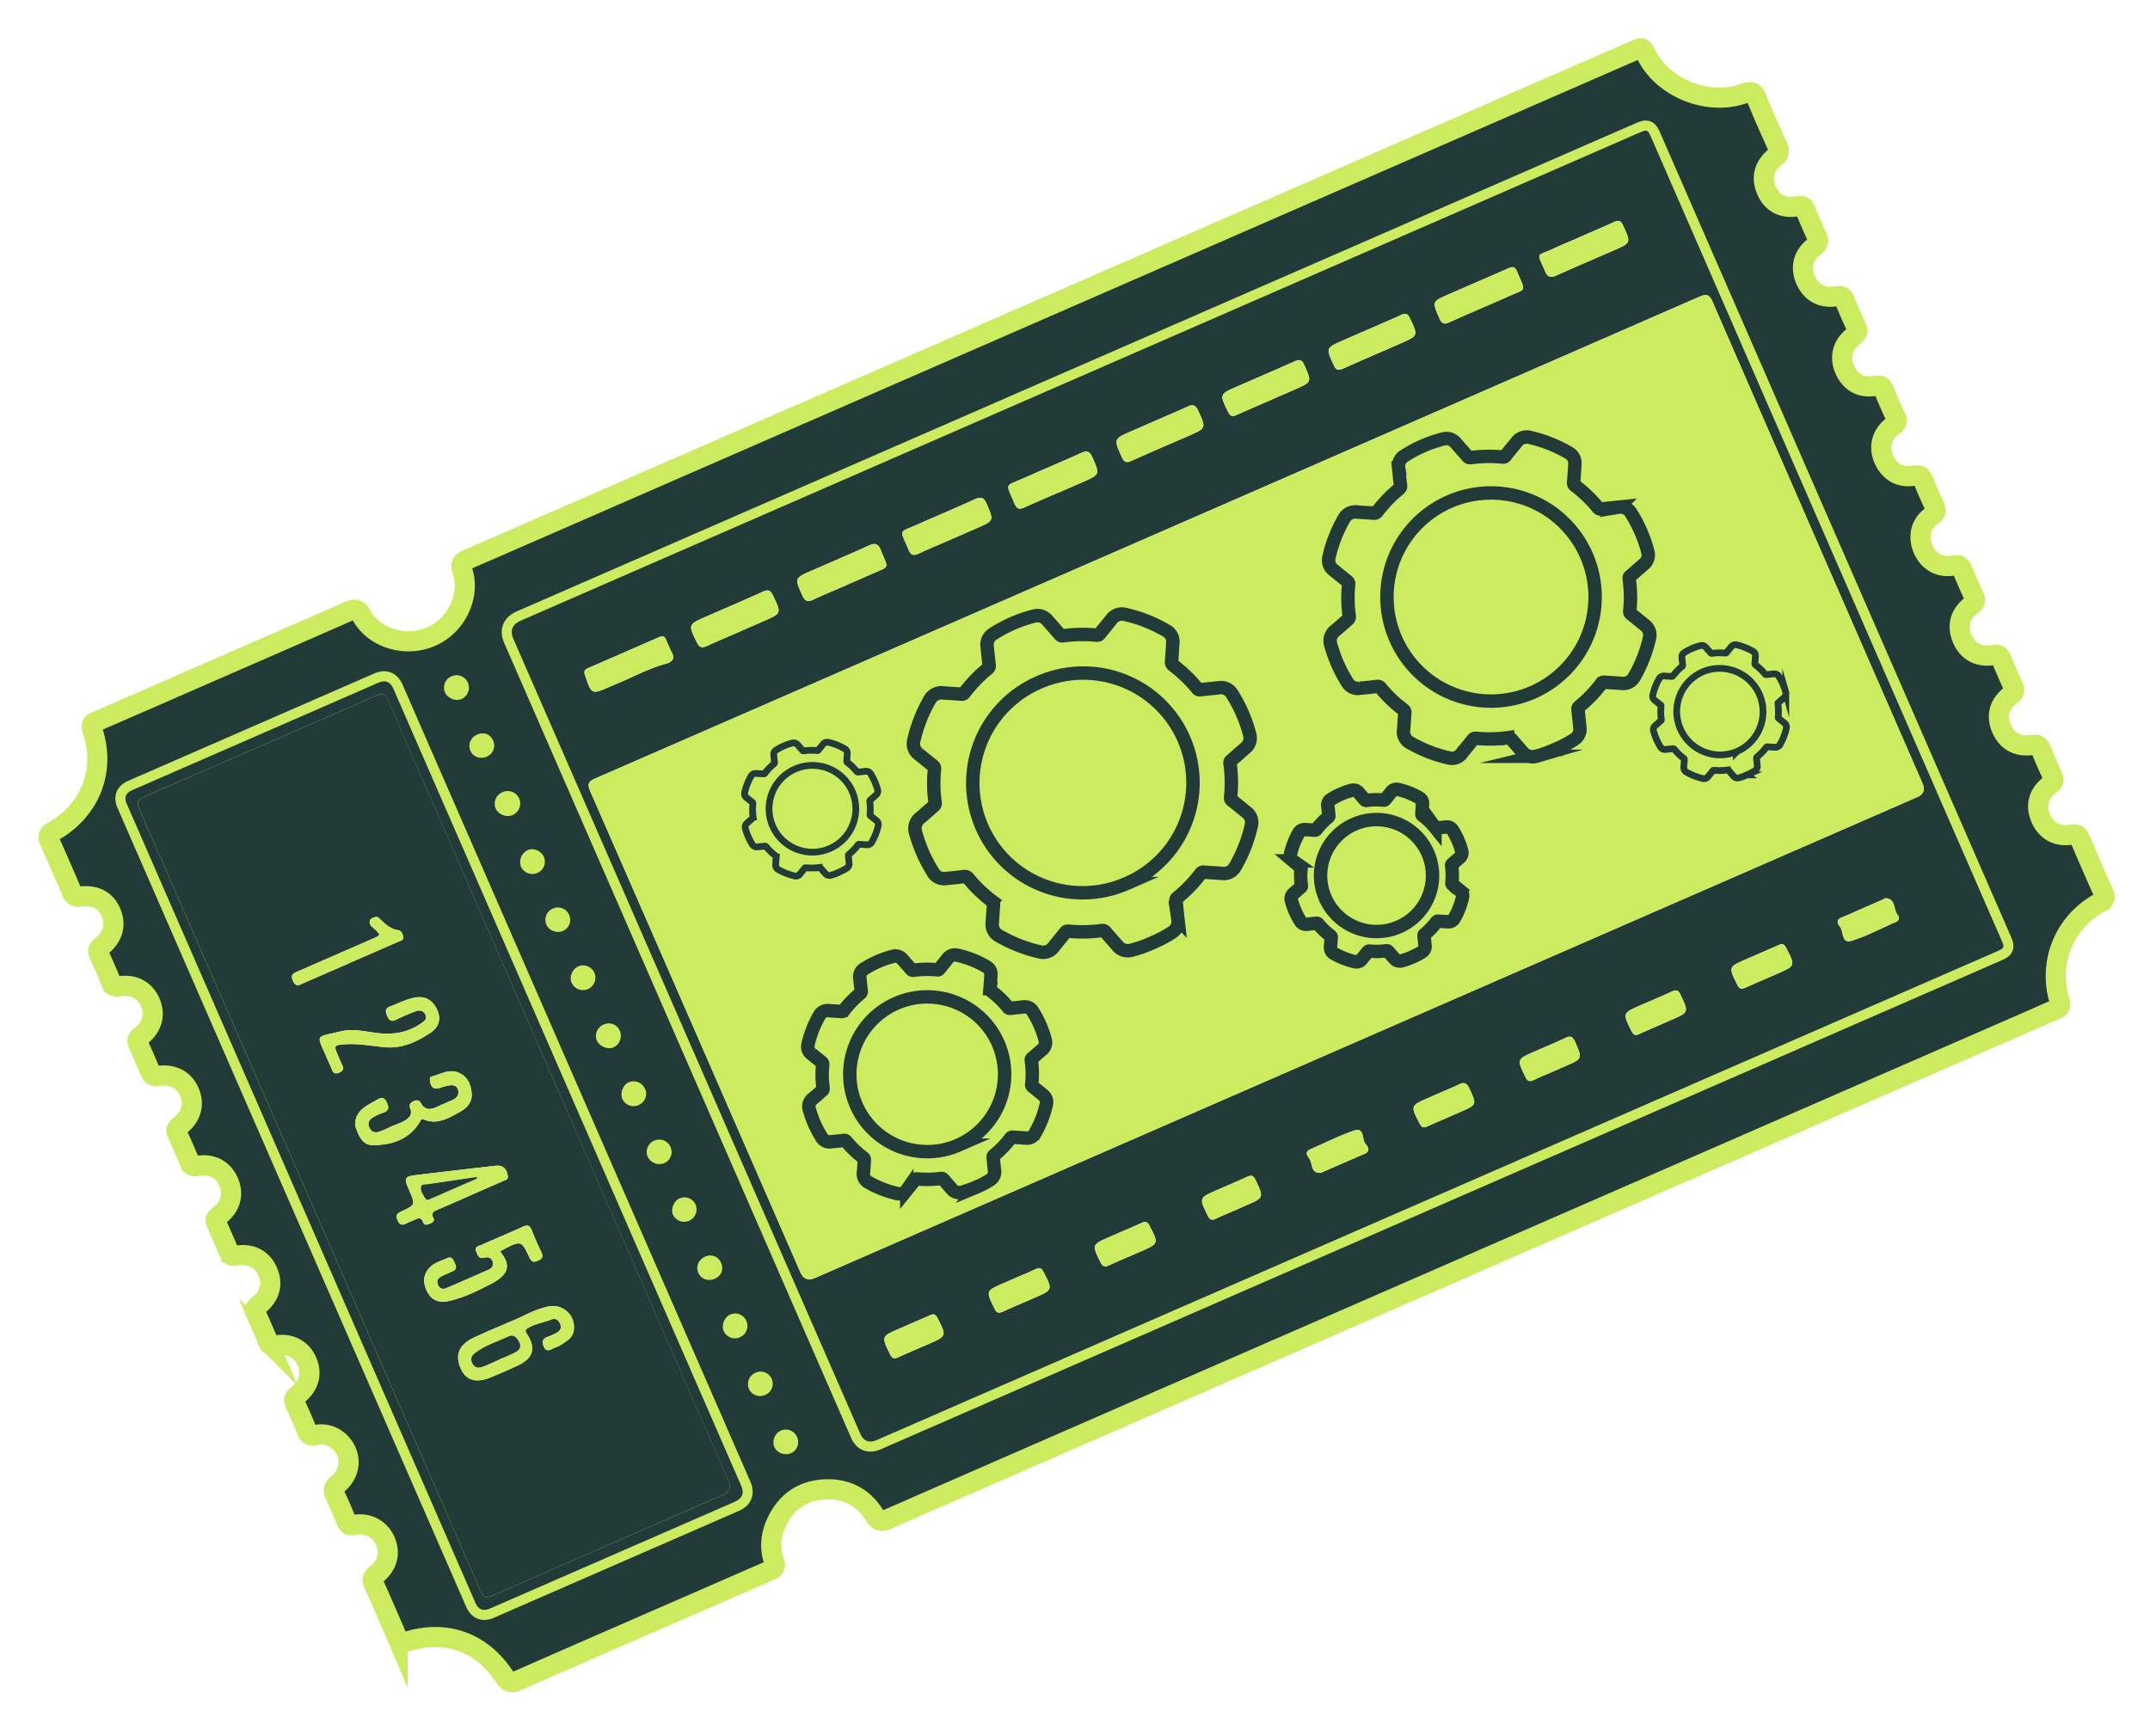 <svg width="78" height="63" fill="none" xmlns="http://www.w3.org/2000/svg"><path d="M53.336 45.902c-7.033 3.069-14.066 6.137-21.097 9.21-.237.104-.356.124-.523-.144-.418-.67-1.064-.976-1.853-.92-.781.057-1.342.464-1.678 1.169-.227.474-.277.969-.093 1.468.065.181-.017.242-.16.304-.633.274-1.262.55-1.894.826-2.42 1.056-4.84 2.107-7.255 3.17-.232.102-.338.072-.48-.143-.84-1.272-2.155-1.729-3.593-1.258-.161.051-.225.01-.286-.131a131.4 131.4 0 00-.873-2.001c-.063-.145-.026-.223.09-.316.42-.338.534-.789.326-1.24-.193-.424-.64-.66-1.132-.56-.17.035-.224-.032-.278-.162-.127-.304-.253-.61-.396-.907-.084-.176-.069-.281.09-.415.537-.452.52-1.186-.019-1.605a.934.934 0 00-.798-.172c-.154.032-.231.007-.29-.14-.138-.341-.289-.68-.443-1.014-.056-.13-.03-.204.082-.294.433-.348.549-.778.348-1.233-.199-.448-.617-.664-1.149-.573-.131.023-.196 0-.247-.12a44.252 44.252 0 00-.454-1.042c-.057-.131-.025-.204.086-.29.43-.339.544-.782.34-1.236-.203-.456-.61-.664-1.147-.565-.133.024-.196-.005-.247-.121a43.18 43.18 0 00-.466-1.068c-.054-.125-.015-.182.086-.26.433-.33.557-.778.358-1.233-.2-.458-.615-.678-1.143-.578-.15.028-.211-.01-.265-.138a44.07 44.07 0 00-.454-1.04c-.05-.116-.036-.181.073-.266.433-.33.56-.781.371-1.228-.192-.453-.59-.67-1.138-.596-.152.021-.23-.017-.287-.16-.134-.332-.283-.66-.43-.987-.054-.122-.05-.196.073-.287.43-.324.554-.784.358-1.233-.2-.458-.606-.671-1.141-.581-.144.025-.216-.013-.27-.14a41.83 41.83 0 00-.442-1.015c-.053-.123-.05-.196.07-.29.434-.347.553-.787.361-1.233-.194-.452-.574-.653-1.141-.58-.158.02-.225-.036-.283-.173a103.36 103.36 0 00-.803-1.84c-.073-.168-.047-.256.118-.347 1.355-.758 1.93-2.222 1.437-3.67-.07-.212 0-.27.166-.339 1.255-.542 2.51-1.092 3.762-1.639 1.787-.78 3.575-1.557 5.36-2.344.228-.1.338-.091.473.15.478.847 1.623 1.172 2.548.758.905-.406 1.414-1.476 1.107-2.392-.084-.248.005-.319.203-.406 2.421-1.05 4.839-2.108 7.258-3.164L59.176 1.882c.422-.185.375-.225.604.196.638 1.168 2.248 1.768 3.502 1.311.249-.09.357-.054.454.193.235.586.495 1.159.754 1.734.066.152.073.248-.074.367-.437.356-.533.789-.31 1.263.21.443.593.635 1.134.534.158-.029.206.027.258.146.135.321.27.645.419.96.074.159.06.253-.09.363-.411.31-.518.756-.319 1.211.199.456.6.68 1.108.588.167-.03.249-.002.311.154.13.324.269.646.42.96.073.157.026.239-.1.34-.409.318-.517.764-.319 1.212.204.462.591.678 1.106.586.166-.03.25 0 .313.156.135.332.279.663.43.987.067.145.03.22-.096.309-.405.29-.529.743-.349 1.18.2.482.593.72 1.111.627.18-.03.264.002.332.17.124.315.265.625.407.933.073.154.068.247-.094.357-.406.276-.516.755-.316 1.212.198.456.622.689 1.108.585.172-.037.247.005.31.158.137.33.284.66.431.987.056.127.038.201-.08.29-.444.335-.555.769-.338 1.254.196.443.607.66 1.12.561.159-.03.229.015.287.154.136.331.28.662.43.987.064.14.042.216-.086.314-.434.333-.541.758-.332 1.23.195.45.592.664 1.114.58.166-.027.248.014.31.168.13.323.273.644.419.96.062.136.044.218-.086.315-.433.33-.542.762-.335 1.23.197.451.597.668 1.112.581.166-.027.244.01.309.166.277.653.557 1.301.85 1.947.084.187.039.268-.136.36a3.008 3.008 0 00-1.464 3.542c.055.175.036.266-.141.335-.235.09-.463.2-.693.3l-20.54 8.962-.005.005zm-1.249-2.497l20.298-8.856c.348-.152.35-.153.201-.495L59.926 5.037c-.154-.353-.154-.353-.51-.198l-8.375 3.655-32.139 14.023c-.317.138-.408.362-.273.672l12.58 28.831c.12.277.323.354.608.23l20.27-8.845zm-41.16.271l6.32 14.482c.106.245.282.315.526.209l8.883-3.876c.272-.119.35-.314.231-.585L14.272 24.994c-.112-.258-.293-.332-.544-.223l-8.936 3.9c-.23.1-.296.265-.196.494l6.33 14.509.002.002z" fill="#223B38" stroke="#CCEC60" stroke-width=".731" stroke-miterlimit="10"/><path d="M52.087 43.405l-20.27 8.845c-.285.124-.488.047-.609-.23l-12.58-28.83c-.135-.31-.044-.534.273-.672l32.14-14.023 8.375-3.655c.355-.155.355-.155.51.198l12.66 29.017c.15.342.15.342-.202.495l-20.297 8.856zm-2.539-5.751l20.003-8.728c.232-.101.298-.267.198-.496-2.54-5.822-5.08-11.645-7.615-17.47-.12-.275-.223-.305-.489-.189A43436.343 43436.343 0 0121.611 28.24c-.266.116-.316.21-.195.486 2.546 5.81 5.08 11.625 7.617 17.438.108.248.287.317.537.208l19.976-8.716.002-.001zM30.728 21.22c.292-.128.586-.253.88-.384.693-.31.632-.16.345-.871-.098-.245-.217-.267-.44-.164-.68.31-1.366.6-2.05.899-.647.282-.64.28-.345.927.096.206.202.218.385.132.405-.187.817-.359 1.224-.534v-.005zm3.848-1.68l.88-.383c.607-.265.598-.261.345-.86-.097-.23-.198-.29-.437-.18-.678.312-1.367.597-2.047.902-.731.33-.68.144-.353.935.078.19.18.22.36.136.413-.192.834-.367 1.253-.547l-.001-.002zm3.847-1.675l.853-.372c.636-.278.627-.274.354-.902-.09-.207-.19-.252-.4-.158-.688.31-1.384.604-2.074.91-.728.326-.674.143-.347.936.08.194.188.21.362.13.415-.19.834-.367 1.253-.547l-.001.003zM26.855 22.91l.853-.373c.654-.285.643-.28.339-.924-.095-.198-.175-.23-.373-.14-.678.309-1.365.6-2.048.899-.666.29-.661.288-.338.95.084.174.18.198.344.124.406-.185.817-.357 1.226-.535l-.003-.001zm15.022-7.627l-.824.36c-.654.286-.648.283-.354.944.081.186.165.218.349.135.688-.31 1.384-.606 2.074-.907.645-.282.639-.28.34-.928-.085-.18-.18-.222-.36-.14-.404.187-.814.357-1.222.536h-.003zm11.577-4.995l-.905.395c-.6.262-.592.258-.329.867.089.203.177.228.37.141.697-.317 1.403-.612 2.1-.921.712-.319.665-.146.348-.915-.078-.19-.175-.187-.334-.112-.414.189-.832.365-1.25.545zm3.841-1.676c-.31.136-.626.265-.934.408-.647.3-.61.099-.306.827.084.205.204.241.41.148.689-.31 1.386-.607 2.079-.91.634-.276.628-.273.337-.91-.086-.183-.174-.19-.335-.114-.414.191-.834.367-1.252.549l.001.002zM24.28 23.48c-.039-.09-.082-.177-.116-.266-.048-.128-.124-.15-.25-.096-.86.379-1.723.753-2.585 1.129-.121.052-.15.115-.106.245.239.718.235.716.919.418l.16-.07c.621-.247 1.204-.581 1.856-.756.245-.067.346-.2.194-.444-.029-.049-.046-.107-.07-.161h-.002zm21.824-8.966a787.505 787.505 0 01.88-.384c.616-.27.607-.265.333-.888-.084-.192-.174-.208-.351-.128-.689.31-1.384.606-2.076.908-.655.286-.65.284-.33.934.074.15.15.168.294.106.415-.19.835-.365 1.25-.546v-.002zm3.479-2.537l-.853.373c-.637.277-.63.274-.341.906.081.18.167.193.332.12.69-.308 1.384-.605 2.076-.908.659-.287.652-.284.349-.925-.078-.166-.16-.183-.316-.113-.414.19-.834.367-1.251.55l.004-.003zM36.811 46.386l-.4.174c-.652.285-.648.283-.328.93.073.15.15.172.293.106.38-.173.762-.332 1.144-.499.677-.295.672-.293.332-.95-.07-.137-.142-.156-.273-.097-.254.12-.514.225-.77.337l.002-.001zm3.843-1.678l-.397.174c-.652.285-.648.283-.326.929.073.149.15.172.294.106.376-.172.761-.332 1.143-.499.677-.295.672-.293.332-.95-.07-.137-.14-.157-.273-.097-.254.12-.514.224-.77.337h-.003zm15.769-5.861l.373-.163c.618-.27.614-.268.344-.881-.08-.181-.155-.233-.346-.142-.365.175-.742.33-1.115.492-.655.286-.648.283-.341.925.08.167.163.179.313.108.253-.12.513-.226.77-.338l.002-.001zm3.846-1.678l.373-.163c.63-.275.625-.273.327-.908-.075-.16-.147-.197-.308-.121-.376.174-.761.334-1.143.5-.654.286-.65.285-.334.929.07.144.14.186.29.115.261-.125.531-.232.796-.35l-.001-.002zm3.486-2.54l-.4.175c-.654.285-.65.283-.328.93.073.149.15.171.294.106.379-.174.761-.333 1.143-.5.677-.295.672-.293.332-.95-.07-.137-.142-.156-.273-.096-.254.119-.513.224-.77.336h.002zm-11.203 5.907l.427-.187c.607-.265.603-.263.32-.87-.088-.188-.187-.214-.364-.132-.36.168-.727.32-1.091.48-.681.297-.677.294-.336.949.07.136.144.158.274.096.255-.117.516-.225.773-.337h-.003zm-19.58 7.525l-.347.15c-.654.286-.65.284-.334.928.07.145.142.18.29.113.362-.166.729-.318 1.09-.476.68-.296.675-.294.343-.947-.069-.132-.135-.167-.27-.105-.254.118-.514.224-.77.336h-.003zm11.904-4.176l.346-.151c.634-.277.628-.274.331-.91-.074-.16-.146-.197-.308-.121-.36.167-.727.32-1.09.478-.657.287-.653.285-.34.93.071.144.142.185.29.113.252-.12.515-.225.772-.337l-.001-.002zm3.826-1.67l.8-.348c.248-.106.107-.278.03-.375-.13-.162-.026-.595-.394-.471-.55.184-1.07.453-1.603.683-.21.091-.107.238-.037.33.133.176.037.536.407.524.044 0 .088-.036.133-.055l.665-.29-.001.002zm18.908-9.268c-.266.116-.531.24-.8.347-.2.079-.152.22-.065.32.148.175.054.636.417.526.552-.167 1.07-.45 1.605-.68.156-.068.149-.176.07-.277-.15-.19-.056-.544-.401-.59-.049-.009-.107.04-.16.064l-.666.29zM10.928 43.676l-6.33-14.508c-.1-.23-.035-.395.195-.495l8.936-3.9c.25-.108.432-.034.544.223l12.615 28.912c.118.271.041.466-.231.585l-8.883 3.876c-.244.106-.42.037-.527-.209L10.93 43.678l-.001-.002zm9.334-4.078c-2.06-4.721-4.12-9.44-6.175-14.164-.111-.255-.208-.3-.466-.185a1482.31 1482.31 0 01-8.376 3.655c-.252.11-.302.203-.188.465 4.13 9.446 8.253 18.896 12.37 28.349.105.24.197.288.444.178 2.78-1.223 5.564-2.433 8.347-3.647.242-.106.312-.278.209-.514l-6.168-14.136h.003z" fill="#223B38"/><path d="M21.91 37.172a.434.434 0 01.576.23.463.463 0 01-.238.606c-.214.089-.516-.048-.602-.269-.084-.218.034-.472.263-.569v.002zm1.493 2.339a.441.441 0 01-.22.58.444.444 0 01-.606-.219c-.086-.21.02-.5.22-.593a.454.454 0 01.604.233h.002zm-6.42-14.713a.448.448 0 01-.257.574c-.211.082-.504-.046-.584-.255a.441.441 0 01.247-.579c.24-.1.503.015.596.259h-.002zm1.232 3.955a.453.453 0 11.359.83c-.207.087-.505-.035-.59-.243a.45.45 0 01.23-.587zm7.025 14.969a.45.45 0 01-.822.364c-.09-.2.021-.5.222-.594.231-.11.5-.006.603.23h-.003zm-6.087-12.879c.211-.084.483.034.577.248a.44.44 0 01-.25.59.454.454 0 01-.58-.233.485.485 0 01.251-.604h.002zm4.939 11.367a.471.471 0 01-.604-.257.449.449 0 01.266-.571.446.446 0 01.576.246.442.442 0 01-.236.581l-.002.001zm2.752 6.315a.442.442 0 01-.586-.223c-.095-.203.016-.498.22-.596a.442.442 0 01.604.237.445.445 0 01-.239.58v.002zm1.854 4.205a.473.473 0 01-.598-.206c-.108-.217.005-.513.231-.615a.448.448 0 01.585.232c.1.224.005.492-.215.59h-.003zM17.675 27.45c-.23.108-.49.027-.6-.186a.443.443 0 01.226-.603c.25-.11.47-.033.583.202a.43.43 0 01-.21.584v.003zm3.891 7.851a.449.449 0 01-.231.585.446.446 0 01-.602-.24c-.086-.21.038-.492.251-.582a.446.446 0 01.581.24l.001-.003zm4.593 10.527c.105.24.015.461-.229.573-.24.107-.51.007-.602-.23-.09-.223.02-.47.255-.573a.427.427 0 01.578.229h-.002zm-5.505-12.617a.44.44 0 01-.246.575c-.223.087-.5-.026-.587-.236a.444.444 0 01.26-.591.442.442 0 01.573.252zm7.337 16.816a.432.432 0 01-.214.582.445.445 0 01-.608-.213.452.452 0 01.237-.582.436.436 0 01.586.21v.003zm21.557-12.373l-19.976 8.715c-.25.11-.429.04-.537-.206-2.536-5.814-5.073-11.628-7.616-17.439-.121-.277-.072-.37.194-.486A43436.161 43436.161 0 0061.648 10.77c.265-.116.368-.089.489.188 2.531 5.827 5.074 11.649 7.614 17.471.1.23.034.395-.198.496L49.55 37.653h-.002zM30.728 21.22c-.409.178-.82.35-1.223.536-.183.085-.292.074-.385-.132-.295-.648-.302-.645.346-.927.683-.299 1.37-.59 2.048-.9.224-.102.343-.08.441.164.285.714.348.56-.346.872-.291.13-.585.255-.88.384v.003zm3.848-1.68c-.418.183-.838.359-1.252.55-.179.083-.282.054-.36-.136-.326-.79-.378-.606.353-.935.68-.305 1.37-.59 2.047-.901.237-.11.34-.05.437.179.251.6.26.596-.345.86l-.88.384zm3.847-1.675c-.417.182-.837.36-1.253.547-.175.079-.283.062-.362-.13-.327-.793-.38-.61.347-.935.69-.309 1.387-.6 2.075-.91.21-.095.308-.05.399.157.274.628.283.624-.354.902l-.853.372.001-.003zM26.855 22.91c-.408.178-.82.352-1.226.535-.164.074-.26.05-.344-.124-.323-.662-.328-.66.338-.95.683-.299 1.37-.59 2.048-.9.196-.087.278-.057.373.141.305.644.316.639-.339.924l-.853.372.003.002zm15.023-7.626c.408-.179.817-.352 1.223-.537.18-.084.276-.043.359.141.301.648.306.646-.34.928-.692.302-1.388.597-2.074.907-.184.083-.265.05-.349-.135-.293-.661-.3-.658.354-.944l.825-.36h.002zm11.576-4.995c.417-.183.835-.36 1.25-.546.16-.073.257-.077.334.112.317.768.363.594-.348.915-.698.313-1.404.607-2.1.921-.195.088-.283.063-.37-.141-.263-.609-.271-.605.33-.867l.904-.394zm3.841-1.677c.418-.182.837-.36 1.252-.549.162-.073.252-.07.335.115.29.636.3.632-.337.91-.692.302-1.39.598-2.078.91-.207.092-.326.057-.41-.149-.306-.73-.342-.526.306-.827.307-.142.623-.272.933-.407v-.003zM24.28 23.48c.024.054.04.11.071.16.154.245.051.38-.194.445-.65.174-1.235.51-1.856.756l-.16.07c-.686.3-.682.297-.92-.418-.044-.132-.015-.195.106-.245.863-.374 1.725-.75 2.586-1.129.125-.054.202-.032.25.096.034.091.078.179.116.266l.002-.001zm21.824-8.966c-.417.182-.837.36-1.25.545-.143.063-.22.046-.294-.105-.32-.65-.327-.647.33-.934.692-.302 1.386-.6 2.075-.908.179-.078.268-.064.352.128.274.622.283.618-.334.887l-.453.198-.427.186.001.003zm3.479-2.537c.418-.182.838-.36 1.252-.549.154-.07.236-.052.315.113.304.641.31.638-.348.926-.693.302-1.387.6-2.076.908-.168.073-.251.059-.332-.121-.29-.632-.296-.629.34-.906l.854-.373-.005.002zM36.81 46.386c.258-.113.517-.22.771-.337.131-.06.203-.04.274.096.34.658.344.656-.333.951-.382.167-.763.328-1.143.499-.145.066-.22.045-.294-.106-.323-.649-.326-.644.328-.93l.4-.174h-.002zm3.844-1.677c.257-.113.516-.22.771-.337.13-.06.2-.04.273.096.34.658.343.657-.332.951-.382.167-.764.328-1.144.499-.144.066-.218.042-.293-.106-.32-.647-.324-.645.326-.929l.397-.174h.002zm15.769-5.862c-.257.112-.517.217-.77.338-.15.07-.234.06-.313-.108-.306-.642-.313-.64.341-.925.373-.163.748-.316 1.115-.492.19-.09.266-.036.346.142.268.614.275.611-.344.881l-.373.163h-.002zm3.846-1.678c-.266.116-.535.225-.796.35-.15.07-.22.029-.29-.116-.316-.644-.32-.642.334-.927.382-.167.765-.326 1.143-.502.16-.075.234-.035.308.121.298.636.303.634-.327.909l-.373.162.001.003zm3.486-2.539c.257-.113.516-.22.77-.337.131-.06.204-.04.274.096.34.657.344.655-.332.95-.382.167-.764.329-1.144.5-.144.065-.22.045-.293-.106-.323-.649-.327-.645.328-.93l.4-.175-.003.001zm-11.202 5.906c-.257.112-.518.22-.773.337-.131.06-.203.04-.273-.096-.34-.658-.344-.654.335-.95.364-.159.731-.31 1.091-.478.177-.083.277-.055.363.13.284.608.29.605-.32.871l-.426.186h.003zM32.971 48.06c.257-.111.516-.219.77-.336.137-.064.204-.027.27.106.333.653.337.65-.342.947-.364.159-.73.313-1.09.476-.148.067-.219.034-.29-.113-.316-.644-.32-.642.334-.927l.346-.151.002-.001zm11.905-4.175c-.257.112-.519.218-.773.337-.147.07-.218.029-.288-.113-.316-.644-.32-.642.339-.93.364-.159.73-.31 1.09-.479.162-.075.235-.035.309.121.298.636.303.634-.332.91l-.346.152.001.002zm3.826-1.669l-.666.29c-.044.02-.088.054-.132.055-.368.012-.275-.348-.407-.524-.07-.094-.172-.242.036-.33.534-.233 1.056-.5 1.603-.683.37-.124.266.31.395.471.077.097.218.269-.03.375-.268.114-.535.233-.8.349v-.003zm18.908-9.269l.666-.29c.053-.023.11-.07.16-.065.343.048.253.403.401.59.078.1.084.212-.07.279-.535.228-1.052.512-1.604.679-.364.11-.27-.35-.418-.525-.087-.1-.135-.242.065-.321.27-.107.534-.23.8-.349v.002z" fill="#CCEC60"/><path d="M20.261 39.598l6.168 14.136c.103.236.034.408-.21.514-2.782 1.214-5.566 2.426-8.346 3.647-.248.108-.34.063-.444-.178a21839.87 21839.87 0 00-12.37-28.35c-.114-.26-.064-.354.188-.464a1482.31 1482.31 0 008.376-3.655c.259-.113.355-.07.466.185 2.053 4.724 4.114 9.443 6.172 14.165zm-1.725 8.349c-.525.229-.937.398-1.339.587-.557.264-.704.64-.47 1.146.194.42.56.516 1.11.284.321-.135.643-.27.957-.42.557-.267.66-.623.322-1.14-.09-.14-.044-.173.07-.236.258-.139.55-.184.817-.29.134-.053.248.001.31.136.067.15.028.267-.111.344-.11.059-.225.111-.345.155-.175.067-.203.169-.133.34.078.19.186.153.322.086.105-.051.221-.083.315-.148.19-.128.407-.231.45-.5a.765.765 0 00-.883-.89c-.541.095-1 .407-1.393.543l.001.003zm-4.257-7.1l-.003-.007c-.176.077-.35.172-.533.228-.15.047-.28.005-.35-.169-.066-.163.007-.27.126-.345.112-.073.238-.13.366-.173.2-.066.247-.158.154-.365-.089-.203-.194-.207-.355-.113-.159.093-.323.175-.47.282-.267.193-.387.496-.295.756.106.297.248.617.613.612.688-.007 1.31-.204 1.696-.84.034-.058.049-.133.146-.093.496.206.91-.054 1.31-.275.24-.131.458-.34.428-.67-.027-.313-.128-.582-.434-.733-.37-.187-.693.039-1.03.125-.057.014-.056.09-.048.151.037.263.158.333.41.239a1.48 1.48 0 01.277-.07c.148-.028.28-.004.33.156.05.164-.028.286-.174.358-.183.087-.373.162-.557.248-.24.115-.458.162-.618-.124-.062-.114-.156-.12-.271-.063-.114.058-.162.13-.113.254.088.22-.037.354-.205.451-.124.073-.264.118-.398.177l-.002.003zm3.863 4.557c.762-.41.767-.411 1.06.216.072.154.14.202.307.126.154-.067.21-.14.13-.306a10.38 10.38 0 01-.35-.8c-.068-.18-.158-.204-.328-.125-.494.226-.994.434-1.49.656-.105.045-.27.059-.193.251.056.14.103.272.308.212.134-.04.255.013.291.162.033.13-.035.226-.155.278-.507.221-1.01.446-1.519.663-.123.053-.244.043-.314-.11-.066-.152 0-.245.12-.31.136-.073.283-.127.423-.196.167-.08.1-.2.051-.32-.05-.116-.113-.217-.26-.147-.193.09-.404.142-.572.281-.28.237-.34.56-.165.913.162.328.42.44.79.362.537-.117 1.024-.36 1.504-.606.687-.352.773-.69.357-1.2h.005zm-1.115-2.013l1.226-.535c.083-.035.192-.048.169-.193-.04-.261-.184-.39-.447-.36-.97.11-1.94.224-2.907.34-.373.046-.41.118-.263.458l.035.08c.234.536.236.54-.286.782-.15.068-.208.133-.135.306.079.18.17.21.332.121.101-.055.213-.09.319-.142.124-.062.22-.061.274.088.054.147.154.108.259.063.098-.043.18-.095.114-.215-.084-.16.004-.222.136-.278.393-.166.782-.34 1.173-.511l.001-.004zm-5.194-5.06c.07.16.146.316.21.48.054.141.13.166.27.105.138-.06.169-.135.102-.27-.061-.122-.108-.248-.163-.373-.141-.324-.128-.349.234-.379.495-.04.983.06 1.475.104.639.056 1.172-.198 1.675-.537.302-.204.367-.506.226-.816-.168-.366-.448-.515-.814-.446-.31.058-.583.204-.871.312-.202.074-.205.177-.128.353.074.17.15.224.327.134a7.21 7.21 0 01.694-.298c.13-.045.27-.056.354.098.09.166-.011.242-.132.326-.51.364-1.078.436-1.687.35-.41-.057-.834-.15-1.24-.05-.904.224-.9.075-.541.879l.012.027h-.003zm.869-3.397l1.76-.768c.073-.032.19-.045.167-.166-.02-.113-.056-.23-.203-.251-.256-.038-.433-.205-.61-.37-.067-.06-.116-.135-.22-.098-.074.024-.155.046-.178.133-.036.141.073.208.157.286.249.229.252.23-.06.366l-2.694 1.176c-.157.068-.3.11-.193.35.109.25.245.142.393.078l1.68-.733v-.003z" fill="#223B38"/><path d="M18.536 47.947c.39-.136.85-.448 1.393-.544a.765.765 0 01.883.89c-.044.267-.26.372-.45.5-.095.063-.21.095-.315.148-.136.067-.242.103-.322-.085-.07-.172-.045-.273.133-.34a2.74 2.74 0 00.345-.156c.142-.075.18-.196.11-.343-.061-.136-.175-.19-.309-.137-.27.107-.559.151-.817.29-.114.063-.16.097-.07.236.336.515.233.871-.322 1.14-.314.15-.636.285-.957.42-.552.233-.915.139-1.11-.284-.235-.506-.087-.882.47-1.146.403-.192.816-.359 1.34-.587l-.002-.002zm-.43 1.39l-.002-.005c.203-.089.412-.164.607-.27.153-.083.215-.222.112-.39-.084-.139-.18-.267-.368-.18-.401.184-.83.317-1.19.581-.137.1-.22.208-.133.39.09.187.238.18.39.125.2-.071.39-.167.584-.252zm-3.827-8.49c.134-.058.273-.106.399-.177.17-.098.292-.23.204-.45-.05-.127 0-.197.113-.254.113-.058.207-.05.272.062.16.287.378.24.617.124.183-.088.373-.163.557-.248.147-.072.222-.193.174-.358-.05-.162-.183-.186-.33-.157a1.58 1.58 0 00-.277.071c-.252.094-.372.024-.41-.239-.009-.062-.007-.137.048-.151.338-.086.658-.308 1.03-.125.306.151.407.42.435.733.03.332-.188.54-.428.67-.4.218-.814.48-1.31.275-.098-.04-.11.034-.146.093-.386.639-1.009.833-1.697.84-.362.005-.507-.315-.613-.612-.092-.26.029-.563.295-.756.148-.107.314-.19.47-.282.161-.094.268-.088.355.113.09.206.046.3-.154.366-.128.042-.254.1-.366.172-.118.076-.192.182-.126.345.07.174.2.216.35.17.183-.057.357-.151.534-.228l.003.006v-.003zm3.863 4.557c.414.51.328.849-.357 1.2-.48.247-.967.489-1.503.606-.371.082-.632-.033-.791-.362-.174-.355-.114-.676.165-.912.167-.142.378-.194.572-.282.146-.066.21.031.26.147.052.119.116.24-.051.32-.14.07-.285.122-.423.196-.123.064-.19.157-.12.31.067.154.188.162.314.11.51-.215 1.013-.44 1.519-.663.12-.052.186-.147.155-.277-.036-.15-.157-.203-.291-.163-.205.06-.254-.07-.308-.211-.076-.193.088-.206.193-.252.496-.222.996-.43 1.49-.656.171-.077.26-.055.329.126.105.27.221.538.349.8.08.166.026.235-.13.306-.166.075-.235.028-.308-.127-.292-.627-.296-.625-1.059-.215h-.005zm-1.115-2.012c-.391.17-.781.343-1.173.511-.134.059-.222.118-.137.278.064.121-.015.171-.113.214-.105.046-.208.085-.26-.062-.054-.152-.15-.15-.274-.088-.105.051-.217.087-.318.142-.163.09-.256.06-.332-.121-.075-.172-.015-.236.135-.306.52-.238.518-.245.286-.782l-.035-.08c-.15-.342-.111-.414.263-.458a607.04 607.04 0 012.906-.34c.264-.03.408.098.447.36.022.142-.085.157-.168.193-.408.18-.817.357-1.226.535l-.001.004zm.284-.63c-.008-.017-.012-.037-.016-.054l-1.796.265c-.085.013-.21-.01-.225.088-.027.158.075.294.156.424.06.103.156.03.232-.003l1.649-.72zm-5.478-4.432l-.011-.026c-.361-.803-.363-.656.54-.88.407-.1.83-.006 1.241.052.607.086 1.173.012 1.687-.35.12-.085.222-.161.132-.327-.086-.154-.226-.146-.354-.098a6.54 6.54 0 00-.695.298c-.177.088-.253.033-.326-.134-.078-.176-.074-.279.127-.353.29-.109.565-.255.872-.312.367-.067.65.081.814.445.14.311.075.611-.226.817-.503.341-1.035.595-1.675.537-.49-.045-.978-.145-1.476-.104-.361.03-.374.057-.233.379.054.125.102.253.162.373.067.133.036.21-.102.27-.136.06-.216.036-.27-.105-.062-.162-.139-.32-.209-.48l.002-.002zm.869-3.396l-1.68.733c-.147.064-.282.17-.393-.078-.104-.24.037-.282.193-.35l2.693-1.176c.313-.136.31-.135.061-.367-.084-.077-.193-.144-.156-.285.02-.086.104-.107.178-.133.104-.035.153.04.218.098.178.165.355.332.61.37.146.021.181.139.204.251.022.118-.094.132-.167.166-.586.259-1.173.512-1.76.768l-.001.003z" fill="#CCEC60"/><path d="M18.106 49.336c-.195.085-.385.179-.584.252-.151.056-.3.062-.39-.125-.087-.182-.004-.29.133-.39.363-.265.789-.397 1.19-.58.19-.086.284.04.369.18.102.167.04.306-.113.388-.193.106-.404.182-.607.27l.002.005zm-.796-6.573l-1.648.719c-.073.032-.169.105-.232.003-.079-.13-.183-.266-.156-.424.016-.097.14-.075.225-.088.597-.087 1.196-.176 1.796-.265.008.018.011.038.016.055z" fill="#223B38"/><path d="M35.417 43.075c-.17.074-.342.142-.525.186a.34.34 0 01-.36-.113c-.102-.118-.205-.233-.304-.349-.027-.03-.051-.044-.096-.038a3.644 3.644 0 01-.854.017c-.04-.005-.06.007-.085.037l-.295.365a.327.327 0 01-.354.128 3.755 3.755 0 01-1.035-.404.341.341 0 01-.184-.354c.014-.152.02-.303.033-.455.003-.042-.01-.065-.041-.089a3.496 3.496 0 01-.608-.583c-.03-.037-.061-.047-.106-.041-.154.02-.308.033-.46.049a.325.325 0 01-.331-.156 3.777 3.777 0 01-.45-1.017.342.342 0 01.126-.39c.115-.095.225-.196.339-.296.03-.023.038-.046.034-.086a3.49 3.49 0 01-.014-.86c.004-.04-.01-.064-.037-.086-.125-.097-.246-.198-.37-.298a.323.323 0 01-.124-.345c.083-.366.218-.715.405-1.04a.341.341 0 01.353-.184c.152.013.304.019.455.03.038.002.061-.006.085-.037a3.56 3.56 0 01.593-.615c.03-.027.042-.05.037-.09a31.649 31.649 0 01-.05-.474.32.32 0 01.153-.327c.324-.208.673-.36 1.045-.456a.328.328 0 01.353.115l.31.354a.087.087 0 00.084.035c.285-.04.573-.045.861-.017.036.003.057-.004.079-.034l.295-.366a.334.334 0 01.36-.13c.374.084.725.223 1.054.417.119.07.171.178.162.315-.01.161-.02.32-.033.48a.09.09 0 00.037.085c.23.173.439.372.62.598.024.03.049.038.086.032.157-.018.315-.034.473-.05a.325.325 0 01.331.157c.205.322.357.67.454 1.04a.325.325 0 01-.11.35l-.364.317c-.026.022-.035.042-.028.076a3.6 3.6 0 01.014.874c-.004.034.007.053.032.074.126.1.25.202.374.302.11.09.156.206.124.345-.083.37-.22.72-.411 1.051a.326.326 0 01-.334.172c-.157-.011-.312-.02-.469-.032a.086.086 0 00-.085.037c-.173.23-.373.437-.599.62-.03.024-.037.049-.031.086.018.157.031.316.05.473a.337.337 0 01-.162.336c-.16.104-.33.19-.505.263l.003-.004zm-.655-1.52a2.809 2.809 0 001.452-3.693 2.808 2.808 0 10-5.151 2.24 2.812 2.812 0 003.701 1.453h-.002zm7.031-7.339a4.481 4.481 0 01-.744.263.473.473 0 01-.51-.163c-.144-.166-.29-.328-.431-.495-.038-.045-.076-.063-.136-.055a5.108 5.108 0 01-1.21.023c-.056-.005-.086.01-.119.051-.136.174-.28.344-.417.518a.47.47 0 01-.503.182 5.351 5.351 0 01-1.465-.573.48.48 0 01-.259-.502c.018-.215.028-.43.046-.644.004-.058-.014-.093-.058-.127a4.89 4.89 0 01-.86-.826c-.044-.052-.085-.067-.151-.06-.218.027-.435.047-.653.07a.458.458 0 01-.469-.22 5.391 5.391 0 01-.635-1.438.49.49 0 01.176-.553c.165-.135.32-.28.482-.42.04-.034.056-.067.048-.122a5.058 5.058 0 01-.022-1.219c.005-.055-.012-.088-.052-.12l-.525-.423a.46.46 0 01-.175-.487 5.28 5.28 0 01.572-1.473.487.487 0 01.504-.26c.215.018.431.027.647.045.052.004.086-.008.118-.051.246-.326.526-.616.84-.872.045-.036.06-.071.053-.13-.026-.222-.05-.446-.072-.67a.455.455 0 01.215-.463 5.06 5.06 0 011.48-.646c.2-.053.366.008.5.164.146.168.294.332.437.501.034.041.065.057.12.049a5.25 5.25 0 011.22-.022c.05.004.083-.007.113-.05.136-.173.28-.342.417-.516a.474.474 0 01.51-.185 5.16 5.16 0 011.494.592.45.45 0 01.23.447c-.015.227-.028.454-.046.68a.123.123 0 00.051.118c.327.248.622.53.88.847.035.043.07.052.121.046.223-.026.448-.047.67-.072a.46.46 0 01.47.22c.29.459.504.95.642 1.475a.46.46 0 01-.159.495l-.513.45c-.034.03-.048.06-.041.105a5.1 5.1 0 01.021 1.238c-.006.048.011.075.046.105.178.14.354.287.53.428a.46.46 0 01.175.487 5.225 5.225 0 01-.582 1.488.47.47 0 01-.474.247c-.221-.018-.443-.028-.664-.046-.052-.004-.087.006-.118.052-.249.326-.53.62-.848.878-.043.034-.052.07-.046.12.026.223.047.448.072.671a.47.47 0 01-.229.475 4.657 4.657 0 01-.714.373zm-.927-2.154a3.98 3.98 0 10-3.189-7.293 3.98 3.98 0 003.19 7.293zm10.361 2.668a2.226 2.226 0 01-.38.135.245.245 0 01-.26-.084c-.074-.084-.148-.167-.22-.252-.02-.023-.037-.032-.068-.03a2.54 2.54 0 01-.617.012c-.028-.003-.045.007-.06.027-.07.089-.145.174-.215.263a.239.239 0 01-.257.094 2.777 2.777 0 01-.746-.291.25.25 0 01-.133-.256c.01-.11.014-.219.024-.33.002-.03-.008-.047-.029-.064a2.588 2.588 0 01-.44-.422c-.022-.028-.043-.034-.076-.03-.111.013-.222.021-.333.035a.237.237 0 01-.24-.113 2.761 2.761 0 01-.323-.733.249.249 0 01.09-.282c.084-.068.163-.143.244-.213.022-.017.028-.033.024-.06a2.584 2.584 0 01-.01-.623c.003-.029-.007-.045-.027-.06-.09-.07-.18-.143-.267-.216a.231.231 0 01-.09-.248 2.75 2.75 0 01.292-.752.25.25 0 01.256-.133c.11.01.218.013.328.021.027.002.044-.003.06-.026.125-.166.268-.313.428-.445.024-.018.03-.036.028-.065l-.038-.342a.234.234 0 01.11-.237c.234-.15.485-.26.754-.33a.234.234 0 01.255.084l.223.256c.017.02.034.028.061.024.206-.029.414-.032.623-.011.025.002.04-.005.058-.026.07-.088.141-.175.214-.263a.239.239 0 01.26-.095c.27.06.525.162.762.303.086.05.123.13.116.229-.009.115-.016.232-.024.348a.064.064 0 00.026.06c.167.127.317.269.449.432a.061.061 0 00.061.024c.114-.013.228-.026.341-.035a.234.234 0 01.239.114c.147.234.256.484.327.75.028.1-.002.185-.08.254l-.263.228c-.017.016-.024.03-.021.055.03.21.032.422.01.631-.003.025.005.038.023.054.09.072.18.144.271.219a.231.231 0 01.09.248 2.701 2.701 0 01-.297.76.238.238 0 01-.243.124c-.113-.01-.226-.013-.34-.022-.026-.001-.043.003-.06.026a2.587 2.587 0 01-.431.45c-.022.017-.027.035-.023.062.013.114.023.23.035.342a.237.237 0 01-.116.241 2.312 2.312 0 01-.363.19l.008-.005zm-.474-1.098a2.031 2.031 0 10-2.675-1.05 2.033 2.033 0 002.675 1.05z" fill="#CCEC60" stroke="#223B38" stroke-width=".487" stroke-miterlimit="10"/><path d="M30.437 31.654a1.922 1.922 0 01-.295.105.188.188 0 01-.2-.064c-.058-.065-.116-.13-.171-.197-.016-.017-.03-.024-.055-.02a2.14 2.14 0 01-.48.009c-.021-.001-.035.005-.046.02-.055.07-.111.136-.166.206a.188.188 0 01-.2.071 2.15 2.15 0 01-.58-.226c-.077-.043-.111-.108-.103-.2.008-.085.011-.169.019-.255a.053.053 0 00-.021-.049 1.89 1.89 0 01-.34-.327c-.018-.022-.034-.028-.061-.024-.086.01-.172.019-.26.027a.182.182 0 01-.183-.087 2.125 2.125 0 01-.251-.568c-.025-.088 0-.16.07-.22.064-.051.126-.11.19-.165.016-.012.023-.026.019-.048a1.98 1.98 0 01-.009-.483c.002-.021-.004-.035-.02-.047l-.209-.167a.18.18 0 01-.068-.193c.046-.206.121-.399.227-.583.043-.077.11-.109.2-.103.085.008.17.011.254.017.022 0 .033-.004.047-.02.098-.129.208-.243.333-.346.018-.015.023-.028.02-.051l-.027-.265a.18.18 0 01.085-.183c.18-.116.377-.202.585-.255a.183.183 0 01.198.065c.058.065.116.13.174.198.013.016.027.023.049.019.16-.023.32-.026.482-.009a.044.044 0 00.045-.02l.166-.205a.189.189 0 01.201-.074c.21.047.406.126.591.234.068.04.097.099.09.176-.005.09-.011.18-.018.268-.001.022.005.035.02.047.128.099.246.21.348.335.014.018.028.02.049.019l.264-.028a.182.182 0 01.184.087c.114.182.199.376.255.583a.182.182 0 01-.064.195c-.067.059-.134.12-.205.177a.042.042 0 00-.016.042c.023.163.026.327.01.49-.003.02.004.03.017.04.07.058.14.113.21.17a.18.18 0 01.068.193 2.1 2.1 0 01-.23.59.187.187 0 01-.188.098l-.263-.018c-.02-.002-.034.001-.047.02a1.98 1.98 0 01-.335.348c-.018.014-.02.028-.019.048l.028.265a.188.188 0 01-.09.188 1.99 1.99 0 01-.282.147l.004.003zm-.366-.85a1.574 1.574 0 10-1.262-2.883 1.574 1.574 0 001.262 2.883zm33.313-2.686a1.913 1.913 0 01-.294.105.188.188 0 01-.201-.064 9.77 9.77 0 01-.171-.197c-.016-.017-.03-.024-.055-.021a2.14 2.14 0 01-.48.01.046.046 0 00-.046.02c-.055.07-.11.136-.166.205a.188.188 0 01-.2.072 2.15 2.15 0 01-.58-.226c-.077-.043-.11-.108-.103-.2.008-.085.011-.17.02-.255a.053.053 0 00-.022-.05 1.893 1.893 0 01-.34-.327c-.017-.021-.033-.028-.06-.024-.087.011-.173.02-.26.028a.182.182 0 01-.184-.087 2.126 2.126 0 01-.25-.569c-.026-.087-.001-.159.068-.218.065-.053.127-.112.191-.166.016-.012.024-.026.02-.048a1.978 1.978 0 01-.01-.483c.002-.022-.004-.035-.02-.047l-.208-.167a.18.18 0 01-.069-.193c.046-.207.122-.399.227-.583.043-.078.11-.11.2-.103.086.007.17.01.254.016.022.001.033-.003.047-.02.099-.128.208-.243.334-.345.017-.016.022-.028.02-.052-.01-.088-.02-.177-.028-.264-.008-.079.018-.14.085-.183.18-.116.377-.202.585-.255.079-.021.145.003.199.064l.174.198a.046.046 0 00.048.02 2 2 0 01.483-.01.044.044 0 00.044-.019l.166-.205c.054-.066.12-.092.201-.075.21.047.406.126.592.234.067.04.096.1.09.176l-.019.269c0 .022.005.035.02.047.129.098.246.209.349.334.013.019.027.02.048.02l.264-.028a.183.183 0 01.185.087c.113.181.198.376.254.583a.182.182 0 01-.064.195c-.067.059-.134.12-.204.177a.042.042 0 00-.017.042c.023.162.026.326.01.49-.002.02.005.03.017.04.07.058.14.112.21.17a.18.18 0 01.068.193c-.047.21-.124.405-.23.59a.187.187 0 01-.188.097c-.088-.006-.175-.01-.263-.018-.02-.002-.034.002-.047.02-.097.131-.21.246-.335.349-.018.013-.02.027-.019.048l.028.264a.188.188 0 01-.09.189 2.1 2.1 0 01-.282.147l.004.003zm-.366-.85a1.573 1.573 0 10-1.261-2.883 1.573 1.573 0 001.261 2.882z" fill="#CCEC60" stroke="#223B38" stroke-width=".244" stroke-miterlimit="10"/><path d="M56.425 27.193c-.23.1-.462.191-.705.25a.456.456 0 01-.484-.154c-.135-.156-.274-.31-.41-.47-.037-.042-.071-.059-.129-.05a4.82 4.82 0 01-1.15.02c-.053-.005-.082.013-.114.05-.13.164-.267.327-.397.49a.445.445 0 01-.479.172 5.094 5.094 0 01-1.39-.542.454.454 0 01-.245-.478c.017-.204.026-.408.044-.612.005-.055-.014-.087-.055-.12a4.674 4.674 0 01-.818-.783c-.041-.052-.08-.063-.145-.057-.206.026-.411.044-.62.066a.437.437 0 01-.445-.21 5.1 5.1 0 01-.603-1.364.465.465 0 01.167-.525c.157-.13.304-.265.457-.398.038-.033.052-.063.045-.116a4.835 4.835 0 01-.021-1.158c.006-.053-.012-.082-.05-.114a40.331 40.331 0 01-.497-.402.442.442 0 01-.168-.464 5.03 5.03 0 01.543-1.399.462.462 0 01.478-.245c.204.017.408.026.613.04.05.005.081-.009.114-.05.233-.306.5-.584.798-.828a.123.123 0 00.05-.123c-.026-.212-.045-.425-.067-.636a.432.432 0 01.204-.44c.436-.28.902-.484 1.404-.613.189-.05.346.006.475.155.136.161.278.315.415.476.032.036.062.052.115.045a4.88 4.88 0 011.158-.021c.048.005.077-.007.105-.046.13-.166.265-.326.398-.49a.452.452 0 01.484-.177c.501.114.974.301 1.417.562.16.093.23.24.218.426-.015.217-.027.432-.045.647-.005.05.01.081.05.114.31.235.588.501.834.803.034.041.068.05.116.046.213-.024.424-.045.635-.067a.435.435 0 01.445.21c.275.435.478.9.61 1.398a.437.437 0 01-.149.469c-.164.14-.324.285-.487.425-.035.028-.044.056-.038.101.054.392.062.782.02 1.175-.003.046.013.071.044.098.17.133.336.27.504.407a.443.443 0 01.168.464c-.112.498-.297.97-.553 1.414a.448.448 0 01-.45.234c-.21-.016-.422-.027-.63-.042-.05-.005-.083.007-.114.05a4.88 4.88 0 01-.803.834c-.041.034-.049.066-.044.114.026.212.045.425.068.636a.446.446 0 01-.216.45 4.445 4.445 0 01-.678.354h.003zm-.879-2.044a3.776 3.776 0 10-3.026-6.918 3.776 3.776 0 003.026 6.918z" fill="#CCEC60" stroke="#223B38" stroke-width=".487" stroke-miterlimit="10"/></svg>